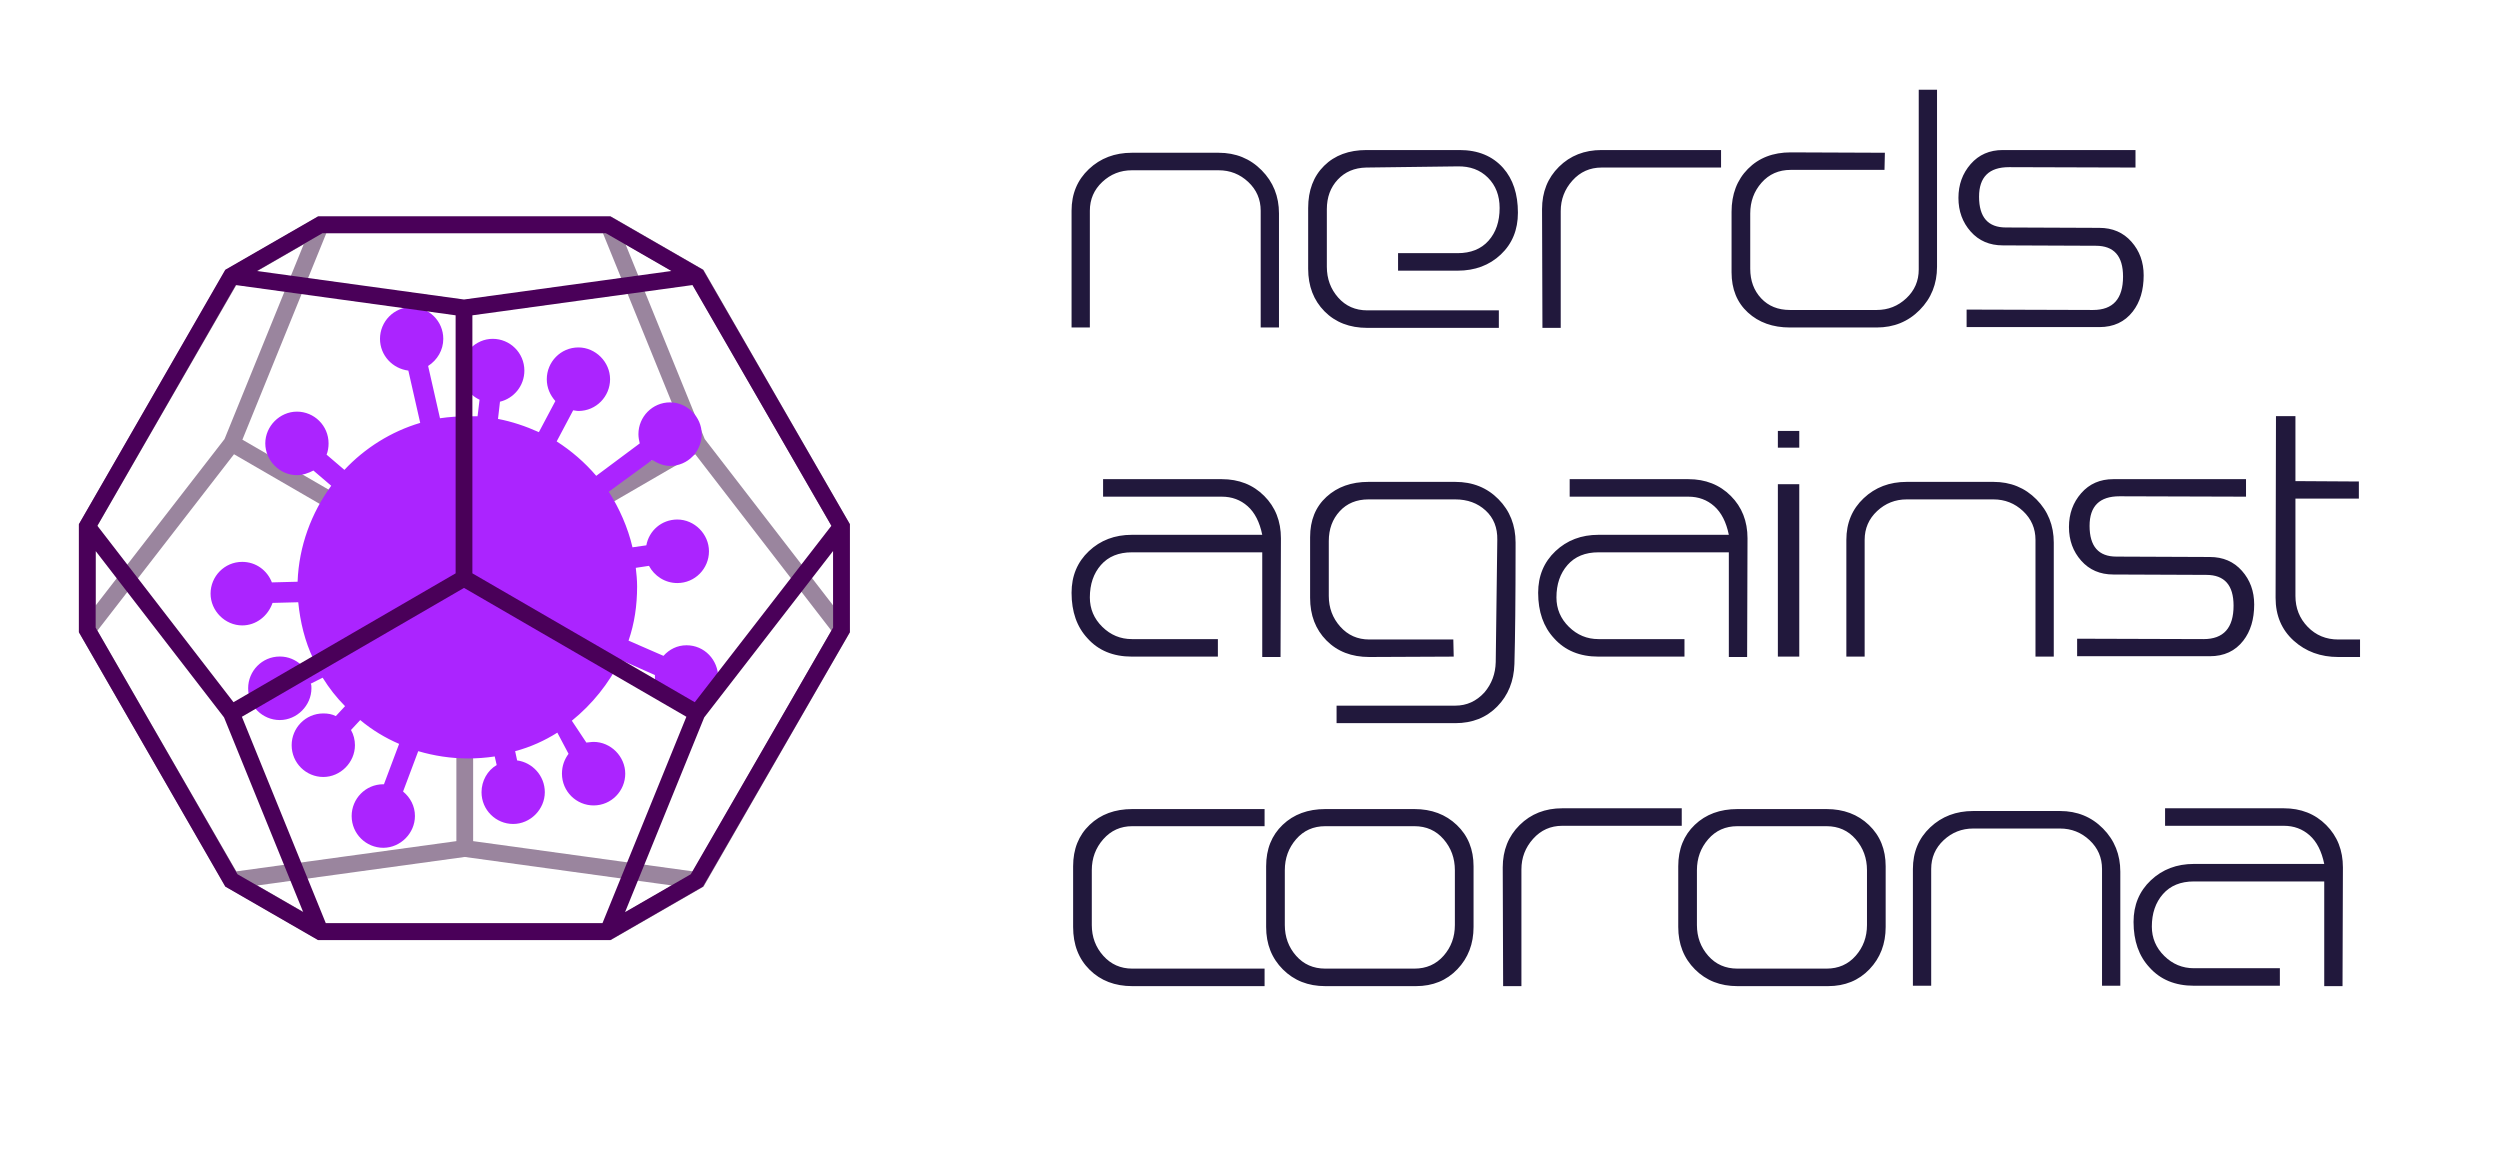 <?xml version="1.0" encoding="UTF-8"?>
<svg width="1109px" height="512px" viewBox="0 0 1109 512" version="1.1" xmlns="http://www.w3.org/2000/svg" xmlns:xlink="http://www.w3.org/1999/xlink">
    <!-- Generator: Sketch 63.1 (92452) - https://sketch.com -->
    <title>logo-nerds-against-corona</title>
    <desc>Created with Sketch.</desc>
    <g id="logo-nerds-against-corona" stroke="none" stroke-width="1" fill="none" fill-rule="evenodd">
        <path d="M483.459,145.274 L483.459,93.486 C483.459,88.422 485.3,84.164 488.983,80.711 C492.665,77.259 497.039,75.533 502.102,75.533 L502.102,75.533 L540.598,75.533 C545.662,75.533 550.035,77.259 553.718,80.711 C557.4,84.164 559.242,88.422 559.242,93.486 L559.242,93.486 L559.242,145.274 L567.355,145.274 L567.355,94.694 C567.355,87.099 564.794,80.711 559.673,75.533 C554.552,70.354 548.194,67.764 540.598,67.764 L540.598,67.764 L502.102,67.764 C494.507,67.764 488.148,70.181 483.027,75.015 C477.906,79.848 475.345,86.005 475.345,93.486 L475.345,93.486 L475.345,145.274 L483.459,145.274 Z M664.889,145.446 L664.889,137.678 L606.541,137.678 C601.247,137.678 596.932,135.779 593.594,131.982 C590.257,128.184 588.588,123.638 588.588,118.344 L588.588,118.344 L588.588,92.795 C588.588,87.501 590.199,83.128 593.422,79.676 C596.644,76.223 600.845,74.439 606.023,74.324 L606.023,74.324 L646.591,73.806 C652.115,73.691 656.603,75.36 660.055,78.813 C663.508,82.265 665.234,86.753 665.234,92.277 C665.234,98.262 663.594,103.095 660.314,106.778 C657.035,110.461 652.46,112.302 646.591,112.302 L646.591,112.302 L620.179,112.302 L620.179,120.07 L646.591,120.07 C654.301,120.07 660.688,117.682 665.752,112.906 C670.816,108.13 673.348,101.945 673.348,94.349 C673.348,86.063 671.161,79.446 666.788,74.497 C662.069,69.203 655.625,66.556 647.454,66.556 L647.454,66.556 L606.196,66.556 C598.37,66.556 592.098,68.887 587.38,73.547 C582.661,78.208 580.302,84.452 580.302,92.277 L580.302,92.277 L580.302,119.207 C580.302,126.918 582.719,133.219 587.552,138.11 C592.386,143.001 598.716,145.446 606.541,145.446 L606.541,145.446 L664.889,145.446 Z M692.337,145.446 L692.337,93.658 C692.337,88.48 694.063,83.963 697.515,80.107 C700.968,76.252 705.284,74.324 710.462,74.324 L710.462,74.324 L763.459,74.324 L763.459,66.556 L710.462,66.556 C702.867,66.556 696.566,69.03 691.56,73.979 C686.554,78.928 684.051,85.2 684.051,92.795 L684.051,92.795 L684.223,145.446 L692.337,145.446 Z M832.509,145.274 C840.105,145.274 846.463,142.684 851.584,137.506 C856.706,132.327 859.266,125.94 859.266,118.344 L859.266,118.344 L859.266,39.799 L851.153,39.799 L851.153,119.552 C851.153,124.616 849.312,128.874 845.629,132.327 C841.946,135.779 837.573,137.506 832.509,137.506 L832.509,137.506 L794.014,137.506 C788.72,137.506 784.462,135.779 781.239,132.327 C778.017,128.874 776.406,124.501 776.406,119.207 L776.406,119.207 L776.406,94.694 C776.406,89.4 778.074,84.855 781.412,81.057 C784.749,77.259 789.065,75.36 794.359,75.36 L794.359,75.36 L835.962,75.36 L836.134,67.764 L794.359,67.592 C786.533,67.592 780.203,70.037 775.37,74.928 C770.536,79.82 768.12,86.178 768.12,94.004 L768.12,94.004 L768.12,120.761 C768.12,128.241 770.536,134.197 775.37,138.628 C780.203,143.058 786.418,145.274 794.014,145.274 L794.014,145.274 L832.509,145.274 Z M931.252,145.101 C937.581,145.101 942.53,142.799 946.097,138.196 C949.32,134.053 950.931,128.702 950.931,122.142 C950.931,116.273 949.118,111.295 945.493,107.21 C941.868,103.124 937.121,101.081 931.252,101.081 L931.252,101.081 L889.821,100.909 C881.88,100.909 877.91,96.363 877.91,87.271 C877.91,78.525 882.341,74.152 891.202,74.152 L891.202,74.152 L947.306,74.324 L947.306,66.556 L888.44,66.556 C882.571,66.556 877.824,68.628 874.199,72.771 C870.573,76.914 868.761,81.92 868.761,87.789 C868.761,93.658 870.573,98.636 874.199,102.721 C877.824,106.807 882.571,108.85 888.44,108.85 L888.44,108.85 L929.698,109.022 C937.754,109.022 941.782,113.568 941.782,122.66 C941.782,132.557 937.351,137.506 928.49,137.506 L928.49,137.506 L872.386,137.333 L872.386,145.101 L931.252,145.101 Z M568.046,291.446 L568.218,238.795 C568.218,231.2 565.744,224.928 560.795,219.979 C555.847,215.03 549.575,212.556 541.979,212.556 L541.979,212.556 L489.328,212.556 L489.328,220.324 L541.979,220.324 C546.467,220.324 550.294,221.734 553.459,224.554 C556.624,227.373 558.781,231.603 559.932,237.242 L559.932,237.242 L502.102,237.242 C494.507,237.242 488.148,239.658 483.027,244.492 C477.906,249.326 475.345,255.483 475.345,262.963 C475.345,271.364 477.704,278.097 482.423,283.16 C487.256,288.569 493.816,291.274 502.102,291.274 L502.102,291.274 L540.253,291.274 L540.253,283.506 L502.102,283.506 C497.039,283.506 492.665,281.693 488.983,278.068 C485.3,274.443 483.459,270.098 483.459,265.035 C483.459,259.165 485.099,254.36 488.379,250.62 C491.658,246.88 496.233,245.01 502.102,245.01 L502.102,245.01 L559.932,245.01 L559.932,291.446 L568.046,291.446 Z M645.555,320.793 C653.15,320.793 659.365,318.319 664.199,313.37 C669.032,308.421 671.564,302.149 671.794,294.554 C672.129,282.831 672.302,265.583 672.312,242.812 L672.312,240.694 C672.312,232.984 669.78,226.568 664.716,221.446 C659.653,216.325 653.266,213.764 645.555,213.764 L645.555,213.764 L607.059,213.764 C599.464,213.764 593.249,215.98 588.416,220.411 C583.582,224.841 581.165,230.797 581.165,238.277 L581.165,238.277 L581.165,265.207 C581.165,272.918 583.582,279.219 588.416,284.11 C593.249,289.001 599.579,291.446 607.404,291.446 L607.404,291.446 L644.864,291.274 L644.692,283.678 L607.404,283.678 C602.226,283.678 597.939,281.779 594.544,277.982 C591.149,274.184 589.451,269.638 589.451,264.344 L589.451,264.344 L589.451,240.004 C589.451,234.71 591.062,230.308 594.285,226.798 C597.507,223.288 601.765,221.533 607.059,221.533 L607.059,221.533 L645.555,221.533 C650.964,221.533 655.452,223.173 659.02,226.453 C662.587,229.732 664.314,234.077 664.199,239.486 L664.199,239.486 L663.508,293.691 C663.393,298.869 661.724,303.358 658.502,307.155 C654.934,311.068 650.619,313.025 645.555,313.025 L645.555,313.025 L592.904,313.025 L592.904,320.793 L645.555,320.793 Z M775.025,291.446 L775.197,238.795 C775.197,231.2 772.723,224.928 767.774,219.979 C762.826,215.03 756.554,212.556 748.958,212.556 L748.958,212.556 L696.307,212.556 L696.307,220.324 L748.958,220.324 C753.446,220.324 757.273,221.734 760.438,224.554 C763.603,227.373 765.76,231.603 766.911,237.242 L766.911,237.242 L709.081,237.242 C701.486,237.242 695.127,239.658 690.006,244.492 C684.885,249.326 682.324,255.483 682.324,262.963 C682.324,271.364 684.684,278.097 689.402,283.16 C694.236,288.569 700.795,291.274 709.081,291.274 L709.081,291.274 L747.232,291.274 L747.232,283.506 L709.081,283.506 C704.018,283.506 699.644,281.693 695.962,278.068 C692.279,274.443 690.438,270.098 690.438,265.035 C690.438,259.165 692.078,254.36 695.358,250.62 C698.637,246.88 703.212,245.01 709.081,245.01 L709.081,245.01 L766.911,245.01 L766.911,291.446 L775.025,291.446 Z M798.157,198.573 L798.157,191.15 L788.662,191.15 L788.662,198.573 L798.157,198.573 Z M798.157,291.274 L798.157,214.8 L788.662,214.8 L788.662,291.274 L798.157,291.274 Z M827.158,291.274 L827.158,239.486 C827.158,234.422 828.999,230.164 832.682,226.711 C836.365,223.259 840.738,221.533 845.801,221.533 L845.801,221.533 L884.297,221.533 C889.361,221.533 893.734,223.259 897.417,226.711 C901.099,230.164 902.941,234.422 902.941,239.486 L902.941,239.486 L902.941,291.274 L911.054,291.274 L911.054,240.694 C911.054,233.099 908.494,226.711 903.372,221.533 C898.251,216.354 891.893,213.764 884.297,213.764 L884.297,213.764 L845.801,213.764 C838.206,213.764 831.848,216.181 826.726,221.015 C821.605,225.848 819.044,232.005 819.044,239.486 L819.044,239.486 L819.044,291.274 L827.158,291.274 Z M980.277,291.101 C986.607,291.101 991.556,288.799 995.123,284.196 C998.346,280.053 999.957,274.702 999.957,268.142 C999.957,262.273 998.144,257.295 994.519,253.21 C990.894,249.124 986.147,247.081 980.277,247.081 L980.277,247.081 L938.847,246.909 C930.906,246.909 926.936,242.363 926.936,233.271 C926.936,224.525 931.367,220.152 940.228,220.152 L940.228,220.152 L996.332,220.324 L996.332,212.556 L937.466,212.556 C931.597,212.556 926.85,214.628 923.224,218.771 C919.599,222.914 917.787,227.92 917.787,233.789 C917.787,239.658 919.599,244.636 923.224,248.721 C926.85,252.807 931.597,254.85 937.466,254.85 L937.466,254.85 L978.724,255.022 C986.78,255.022 990.808,259.568 990.808,268.66 C990.808,278.557 986.377,283.506 977.515,283.506 L977.515,283.506 L921.412,283.333 L921.412,291.101 L980.277,291.101 Z M1046.911,291.446 L1046.911,283.678 L1037.244,283.678 C1031.835,283.678 1027.318,281.808 1023.693,278.068 C1020.068,274.328 1018.255,269.753 1018.255,264.344 L1018.255,264.344 L1018.255,221.187 L1046.393,221.187 L1046.393,213.592 L1018.255,213.419 L1018.255,184.591 L1009.624,184.591 L1009.451,265.207 C1009.451,273.033 1012.127,279.363 1017.478,284.196 C1022.83,289.03 1029.418,291.446 1037.244,291.446 L1037.244,291.446 L1046.911,291.446 Z M560.968,437.446 L560.968,429.678 L502.275,429.678 C497.096,429.678 492.809,427.779 489.414,423.982 C486.019,420.184 484.322,415.638 484.322,410.344 L484.322,410.344 L484.322,386.004 C484.322,380.71 486.019,376.135 489.414,372.28 C492.809,368.425 497.096,366.497 502.275,366.497 L502.275,366.497 L560.968,366.497 L560.968,358.901 L502.275,358.901 C494.564,358.901 488.263,361.232 483.372,365.893 C478.481,370.554 476.036,376.682 476.036,384.277 L476.036,384.277 L476.036,411.207 C476.036,419.033 478.481,425.363 483.372,430.196 C488.263,435.03 494.564,437.446 502.275,437.446 L502.275,437.446 L560.968,437.446 Z M628.12,437.446 C635.6,437.446 641.728,434.943 646.504,429.937 C651.28,424.931 653.668,418.688 653.668,411.207 L653.668,411.207 L653.668,384.277 C653.668,376.797 651.194,370.697 646.245,365.979 C641.297,361.261 635.025,358.901 627.429,358.901 L627.429,358.901 L587.898,358.901 C580.187,358.901 573.886,361.232 568.995,365.893 C564.104,370.554 561.658,376.682 561.658,384.277 L561.658,384.277 L561.658,411.207 C561.658,418.803 564.133,425.075 569.081,430.023 C574.03,434.972 580.302,437.446 587.898,437.446 L587.898,437.446 L628.12,437.446 Z M627.429,429.678 L587.898,429.678 C582.604,429.678 578.288,427.779 574.951,423.982 C571.613,420.184 569.945,415.638 569.945,410.344 L569.945,410.344 L569.945,386.004 C569.945,380.71 571.613,376.135 574.951,372.28 C578.288,368.425 582.604,366.497 587.898,366.497 L587.898,366.497 L627.429,366.497 C632.723,366.497 637.039,368.425 640.376,372.28 C643.714,376.135 645.382,380.71 645.382,386.004 L645.382,386.004 L645.382,410.344 C645.382,415.638 643.714,420.184 640.376,423.982 C637.039,427.779 632.723,429.678 627.429,429.678 L627.429,429.678 Z M674.901,437.446 L674.901,385.658 C674.901,380.48 676.628,375.963 680.08,372.107 C683.533,368.252 687.848,366.324 693.027,366.324 L693.027,366.324 L746.023,366.324 L746.023,358.556 L693.027,358.556 C685.432,358.556 679.131,361.03 674.125,365.979 C669.118,370.928 666.615,377.2 666.615,384.795 L666.615,384.795 L666.788,437.446 L674.901,437.446 Z M810.931,437.446 C818.411,437.446 824.54,434.943 829.316,429.937 C834.092,424.931 836.48,418.688 836.48,411.207 L836.48,411.207 L836.48,384.277 C836.48,376.797 834.005,370.697 829.057,365.979 C824.108,361.261 817.836,358.901 810.24,358.901 L810.24,358.901 L770.709,358.901 C762.998,358.901 756.697,361.232 751.806,365.893 C746.915,370.554 744.47,376.682 744.47,384.277 L744.47,384.277 L744.47,411.207 C744.47,418.803 746.944,425.075 751.893,430.023 C756.841,434.972 763.113,437.446 770.709,437.446 L770.709,437.446 L810.931,437.446 Z M810.24,429.678 L770.709,429.678 C765.415,429.678 761.099,427.779 757.762,423.982 C754.425,420.184 752.756,415.638 752.756,410.344 L752.756,410.344 L752.756,386.004 C752.756,380.71 754.425,376.135 757.762,372.28 C761.099,368.425 765.415,366.497 770.709,366.497 L770.709,366.497 L810.24,366.497 C815.534,366.497 819.85,368.425 823.187,372.28 C826.525,376.135 828.194,380.71 828.194,386.004 L828.194,386.004 L828.194,410.344 C828.194,415.638 826.525,420.184 823.187,423.982 C819.85,427.779 815.534,429.678 810.24,429.678 L810.24,429.678 Z M856.677,437.274 L856.677,385.486 C856.677,380.422 858.518,376.164 862.201,372.711 C865.884,369.259 870.257,367.533 875.321,367.533 L875.321,367.533 L913.816,367.533 C918.88,367.533 923.253,369.259 926.936,372.711 C930.619,376.164 932.46,380.422 932.46,385.486 L932.46,385.486 L932.46,437.274 L940.573,437.274 L940.573,386.694 C940.573,379.099 938.013,372.711 932.891,367.533 C927.77,362.354 921.412,359.764 913.816,359.764 L913.816,359.764 L875.321,359.764 C867.725,359.764 861.367,362.181 856.245,367.015 C851.124,371.848 848.564,378.005 848.564,385.486 L848.564,385.486 L848.564,437.274 L856.677,437.274 Z M1039.143,437.446 L1039.316,384.795 C1039.316,377.2 1036.841,370.928 1031.893,365.979 C1026.944,361.03 1020.672,358.556 1013.076,358.556 L1013.076,358.556 L960.425,358.556 L960.425,366.324 L1013.076,366.324 C1017.565,366.324 1021.391,367.734 1024.556,370.554 C1027.721,373.373 1029.879,377.603 1031.03,383.242 L1031.03,383.242 L973.2,383.242 C965.604,383.242 959.246,385.658 954.125,390.492 C949.003,395.326 946.443,401.483 946.443,408.963 C946.443,417.364 948.802,424.097 953.52,429.16 C958.354,434.569 964.914,437.274 973.2,437.274 L973.2,437.274 L1011.35,437.274 L1011.35,429.506 L973.2,429.506 C968.136,429.506 963.763,427.693 960.08,424.068 C956.397,420.443 954.556,416.098 954.556,411.035 C954.556,405.165 956.196,400.36 959.476,396.62 C962.756,392.88 967.33,391.01 973.2,391.01 L973.2,391.01 L1031.03,391.01 L1031.03,437.446 L1039.143,437.446 Z" id="NerdsAgainstCorona" fill="#21183C" fill-rule="nonzero"></path>
        <g id="icon" transform="translate(35, 96)" fill-rule="nonzero">
            <path d="M276.859,23.683 L235.739,0 L106.044,0 L64.915,23.683 L1.60003698e-13,136.53 L1.60003698e-13,184.433 L64.915,297.281 L106.042,321 L235.739,321 L276.859,297.281 L342,184.437 L342,136.529 L276.859,23.683 Z M333.81,137.224 L273.196,215.499 L174.55,158.332 L174.55,43.873 L272.178,30.454 L333.81,137.224 Z M232.249,313.539 L109.533,313.539 L72.301,221.959 L170.835,164.794 L269.476,221.96 L232.249,313.539 Z M108.026,7.461 L233.756,7.461 L262.837,24.208 L170.833,36.854 L78.941,24.209 L108.026,7.461 Z M69.605,30.455 L167.116,43.872 L167.116,158.332 L68.583,215.495 L8.185,137.227 L69.605,30.455 Z M7.435,182.437 L7.435,148.44 L64.383,222.236 L99.505,308.624 L70.353,291.809 L7.435,182.437 Z M271.428,291.809 L242.276,308.625 L277.392,222.24 L334.565,148.412 L334.565,182.433 L271.428,291.809 Z" id="dodeca" fill="#9A859E" transform="translate(171, 160.5) rotate(-180) translate(-171, -160.5) "></path>
            <path d="M269.555,190.241 C265.461,190.241 261.951,192.002 259.319,194.938 L243.82,188.186 C246.452,180.552 247.621,172.625 247.621,164.111 C247.621,161.175 247.329,158.532 247.037,155.89 L252.886,155.009 C255.225,159.413 259.904,162.643 265.461,162.643 C273.357,162.643 279.498,156.184 279.498,148.55 C279.498,140.917 273.064,134.458 265.461,134.458 C258.442,134.458 252.886,139.449 251.716,145.908 L245.574,146.789 C243.527,137.981 239.725,129.466 235.046,122.127 L254.348,108.034 C256.687,109.502 259.319,110.676 262.244,110.676 C270.14,110.676 276.281,104.217 276.281,96.584 C276.281,88.95 269.848,82.491 262.244,82.491 C254.348,82.491 248.206,88.95 248.206,96.584 C248.206,98.052 248.499,99.52 248.791,100.694 L229.49,115.08 C224.518,109.208 218.377,103.924 211.943,99.813 L219.254,86.014 C219.839,86.014 220.716,86.308 221.594,86.308 C229.49,86.308 235.631,79.849 235.631,72.215 C235.631,64.582 229.197,58.123 221.594,58.123 C213.697,58.123 207.556,64.582 207.556,72.215 C207.556,76.032 209.018,79.261 211.358,81.904 L204.047,95.703 C198.198,93.061 192.056,91.005 185.915,89.831 L186.792,82.197 C192.934,80.729 197.613,75.151 197.613,68.398 C197.613,60.471 191.179,54.306 183.575,54.306 C175.972,54.306 169.538,60.765 169.538,68.398 C169.538,73.977 172.755,78.968 177.726,81.317 L176.849,88.657 C175.387,88.657 173.924,88.657 172.462,88.657 C168.368,88.657 164.274,88.95 160.179,89.537 L154.915,66.343 C159.01,63.701 161.642,59.297 161.642,54.306 C161.642,46.379 155.208,40.213 147.604,40.213 C139.708,40.213 133.567,46.672 133.567,54.306 C133.567,61.646 139.123,67.518 146.142,68.398 L151.406,91.593 C138.538,95.409 126.84,102.749 117.774,112.438 L109.878,105.685 C110.463,104.217 110.756,102.456 110.756,100.694 C110.756,92.767 104.322,86.601 96.718,86.601 C89.114,86.601 82.681,93.061 82.681,100.694 C82.681,108.328 89.114,114.787 96.718,114.787 C99.35,114.787 101.69,113.906 104.029,112.731 L111.925,119.484 C103.152,131.522 97.595,146.201 97.011,162.056 L85.605,162.349 C83.558,157.064 78.586,153.248 72.445,153.248 C64.549,153.248 58.407,159.707 58.407,167.34 C58.407,174.974 64.841,181.433 72.445,181.433 C78.586,181.433 83.85,177.323 85.898,171.451 L97.303,171.157 C98.18,179.965 100.228,188.479 104.029,196.406 L98.765,199.049 C96.133,196.7 92.916,195.232 89.114,195.232 C81.218,195.232 75.077,201.691 75.077,209.325 C75.077,217.252 81.511,223.417 89.114,223.417 C96.718,223.417 103.152,216.958 103.152,209.325 C103.152,208.444 103.152,207.857 102.86,207.269 L108.124,204.627 C111.048,209.325 114.265,213.435 118.067,217.252 L113.973,221.656 C112.218,220.775 110.463,220.481 108.416,220.481 C100.52,220.481 94.379,226.94 94.379,234.574 C94.379,242.501 100.812,248.667 108.416,248.667 C116.02,248.667 122.454,242.207 122.454,234.574 C122.454,232.225 121.869,229.876 120.699,227.821 L124.793,223.417 C130.057,227.821 135.906,231.344 142.048,233.987 L135.321,251.896 C135.321,251.896 135.029,251.896 135.029,251.896 C127.133,251.896 120.991,258.355 120.991,265.989 C120.991,273.916 127.425,280.081 135.029,280.081 C142.633,280.081 149.066,273.622 149.066,265.989 C149.066,261.585 147.019,257.768 143.802,255.126 L150.529,237.216 C157.547,239.271 164.859,240.446 172.755,240.446 C176.557,240.446 180.651,240.152 184.453,239.565 L185.33,243.382 C181.236,245.731 178.604,250.428 178.604,255.419 C178.604,263.346 185.038,269.512 192.641,269.512 C200.245,269.512 206.679,263.053 206.679,255.419 C206.679,248.079 201.122,242.207 194.396,241.327 L193.519,237.216 C200.245,235.455 206.679,232.519 212.235,228.996 L217.207,238.391 C215.452,240.739 214.282,243.675 214.282,247.199 C214.282,255.126 220.716,261.291 228.32,261.291 C236.216,261.291 242.357,254.832 242.357,247.199 C242.357,239.565 235.924,233.106 228.32,233.106 C227.15,233.106 225.98,233.4 225.103,233.4 L218.669,223.711 C227.735,216.371 235.046,207.269 240.31,196.7 L255.518,203.453 C255.518,203.746 255.518,204.04 255.518,204.627 C255.518,212.554 261.951,218.72 269.555,218.72 C277.451,218.72 283.593,212.261 283.593,204.627 C283.593,196.7 277.451,190.241 269.555,190.241 Z" id="virus" fill="#AB24FF"></path>
            <path d="M276.859,23.683 L235.739,1.60410879e-13 L106.044,1.60410879e-13 L64.915,23.683 L0,136.53 L0,184.433 L64.915,297.281 L106.042,321 L235.739,321 L276.859,297.281 L342,184.437 L342,136.529 L276.859,23.683 Z M333.81,137.224 L273.196,215.499 L174.55,158.332 L174.55,43.873 L272.178,30.454 L333.81,137.224 Z M232.249,313.539 L109.533,313.539 L72.301,221.959 L170.835,164.794 L269.476,221.96 L232.249,313.539 Z M108.026,7.461 L233.756,7.461 L262.837,24.208 L170.833,36.854 L78.941,24.209 L108.026,7.461 Z M69.605,30.455 L167.116,43.872 L167.116,158.332 L68.583,215.495 L8.185,137.227 L69.605,30.455 Z M7.435,182.437 L7.435,148.44 L64.383,222.236 L99.505,308.624 L70.353,291.809 L7.435,182.437 Z M271.428,291.809 L242.276,308.625 L277.392,222.24 L334.565,148.412 L334.565,182.433 L271.428,291.809 Z" id="dodeca" fill="#4A0059"></path>
        </g>
    </g>
</svg>